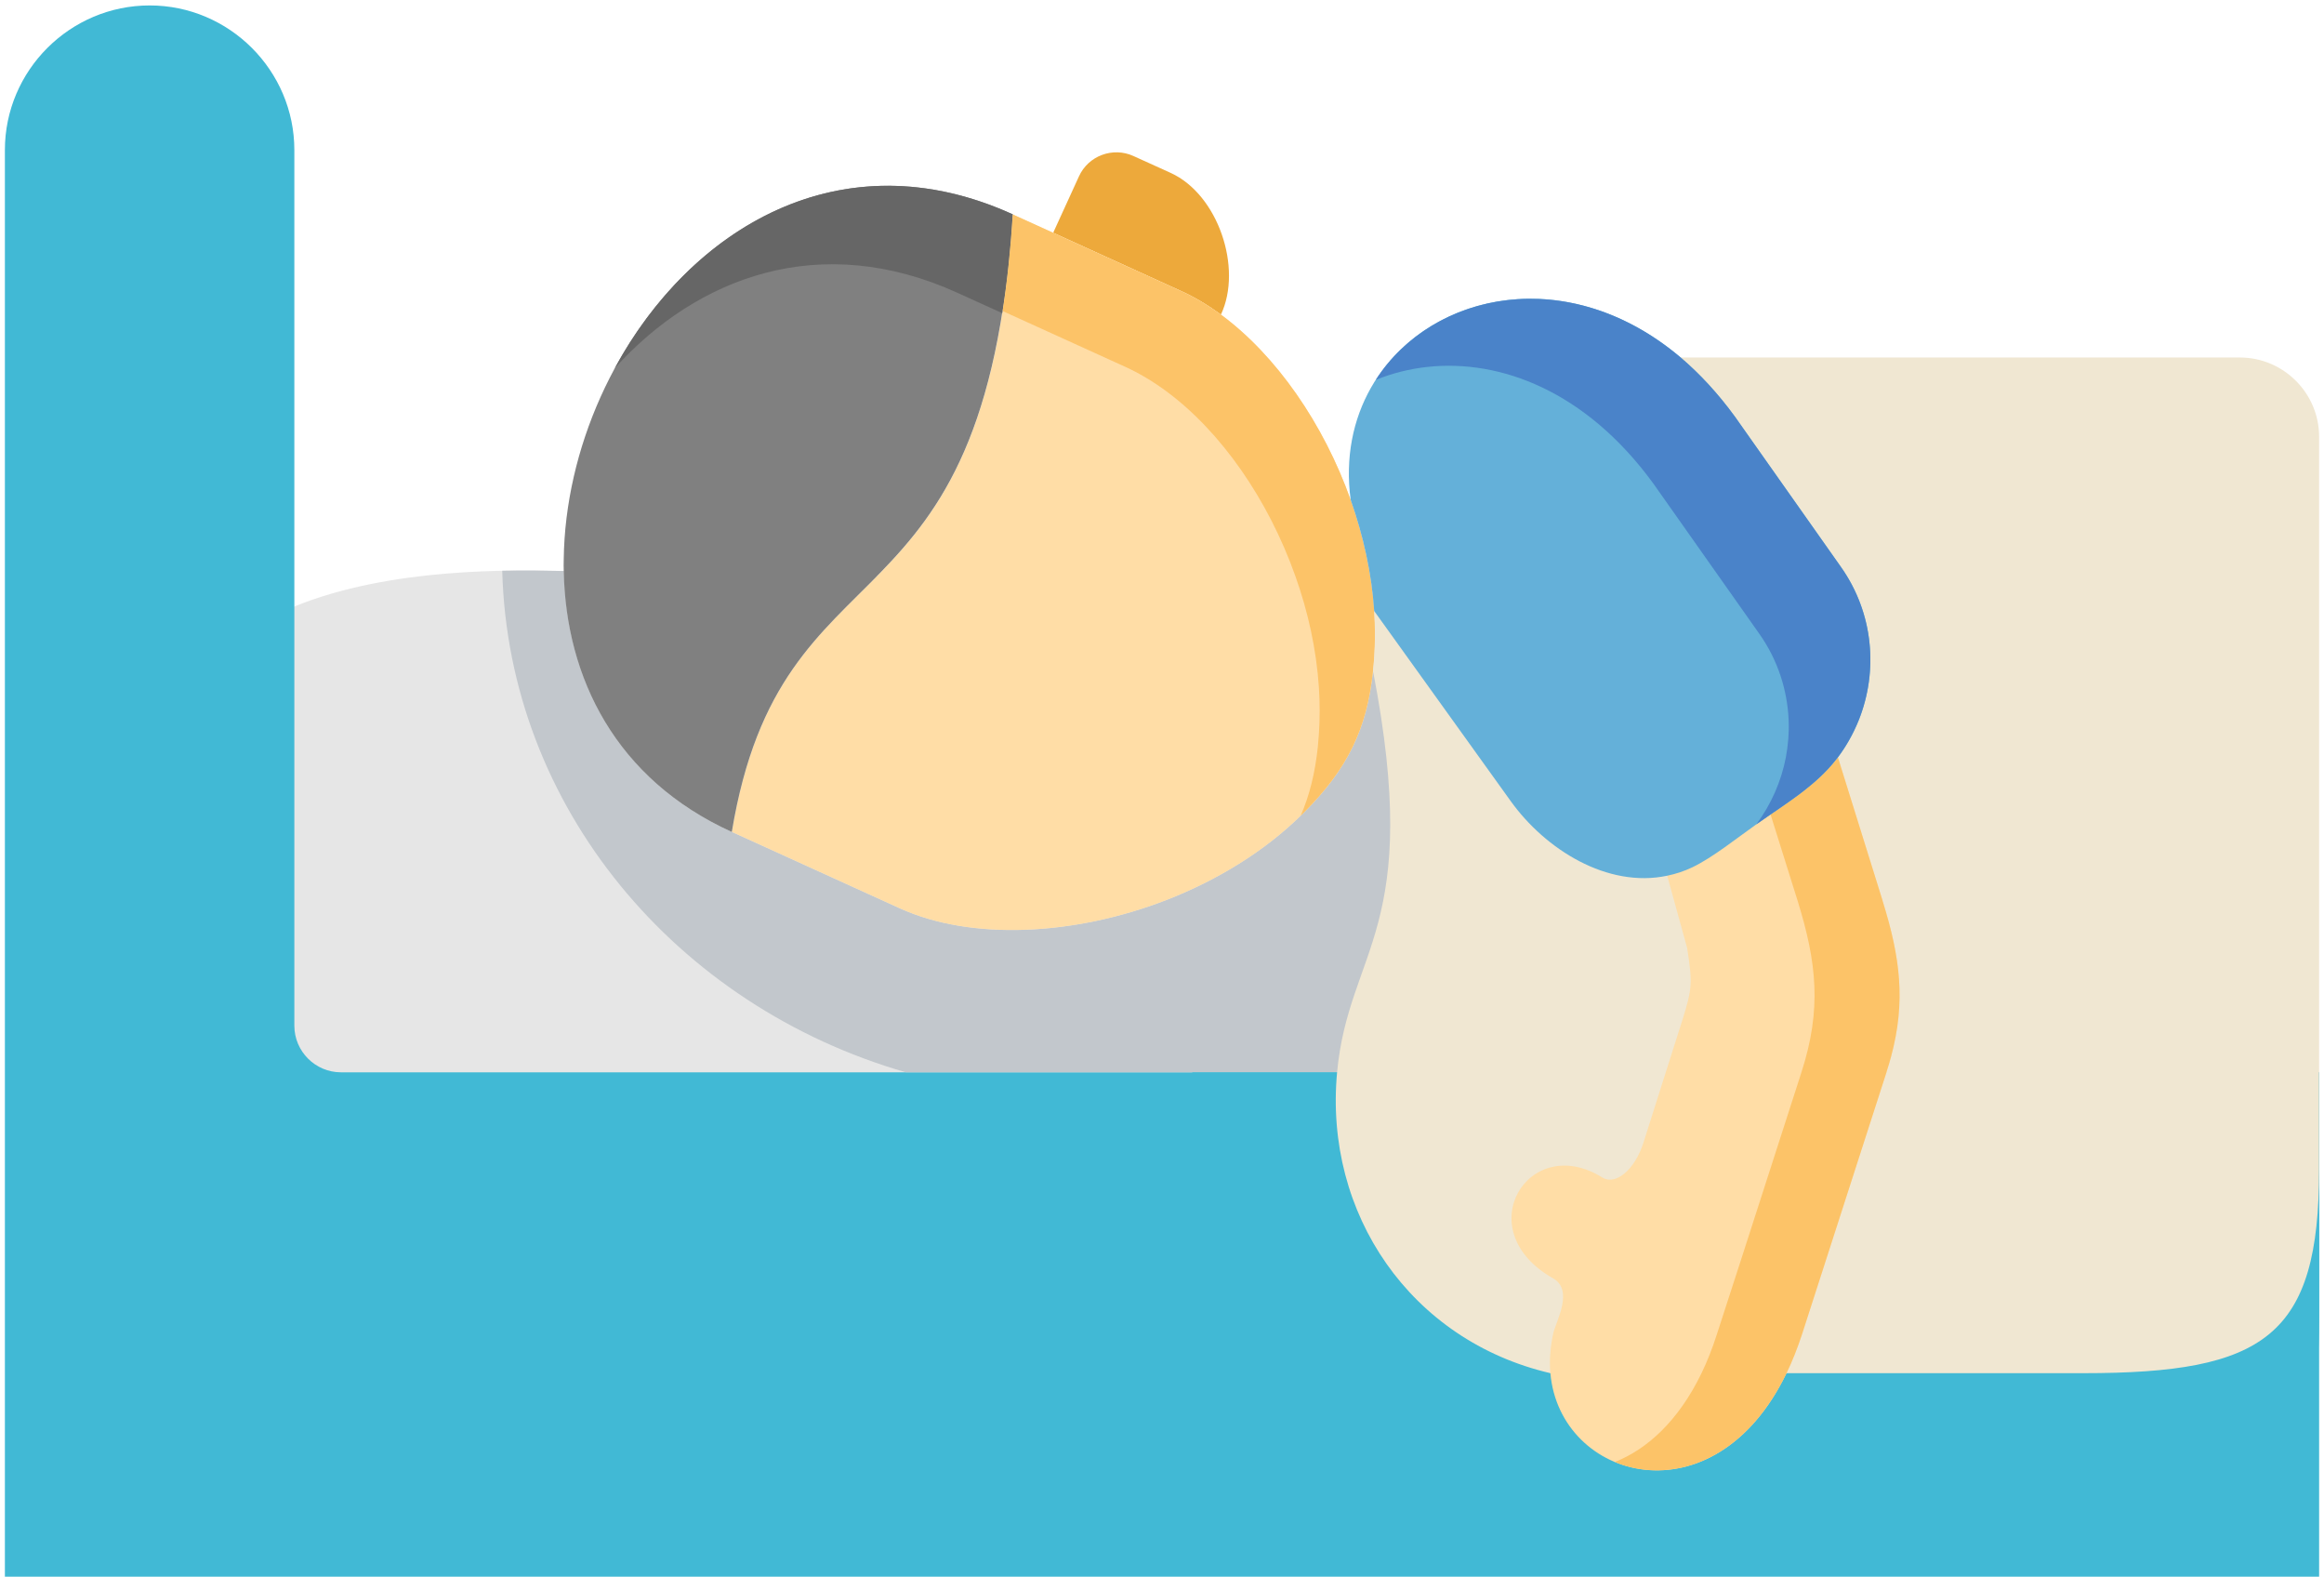 <svg width="230" height="156" viewBox="0 0 230 156" fill="none" xmlns="http://www.w3.org/2000/svg">
<path fill-rule="evenodd" clip-rule="evenodd" d="M29.131 60.009C-26.427 156.756 177.617 152.422 145.103 66.367C142.453 65.624 140.402 59.343 137.593 58.965C112.603 55.557 88.698 58.038 55.806 56.496C50.71 56.392 38.679 56.118 29.131 60.009Z" fill="#E6E6E6"/>
<path fill-rule="evenodd" clip-rule="evenodd" d="M0.484 106.098V160.686C0.484 166.601 5.317 171.432 11.235 171.432H218.767C224.671 171.432 229.518 166.601 229.518 160.686V106.098H33.742C31.208 106.098 29.131 104.022 29.131 101.488V14.848C29.131 6.975 22.69 0.538 14.813 0.538C6.923 0.538 0.484 6.975 0.484 14.848V106.098Z" fill="#41B9D5"/>
<path fill-rule="evenodd" clip-rule="evenodd" d="M49.705 56.471C50.319 79.894 66.947 99.556 89.652 106.097H132.328L143.915 86.879L135.883 66.369C135.281 72.152 133.347 76.068 129.062 80.377C128.958 80.481 128.841 80.6 128.724 80.703C125.052 84.293 120.414 87.1 115.477 89.034C106.332 92.584 96.145 93.094 89.051 89.869L72.433 82.311C60.964 77.1 56.014 67.087 55.806 56.498C54.289 56.471 52.174 56.419 49.705 56.471Z" fill="#C2C7CC"/>
<path fill-rule="evenodd" clip-rule="evenodd" d="M114.993 118.41C113.452 135.461 131.27 153.349 148.839 154.642H202.006C223.207 154.642 229.516 150.229 229.516 130.108V106.098H118.01C116.73 109.819 115.45 113.397 114.993 118.41Z" fill="#41B9D5"/>
<path fill-rule="evenodd" clip-rule="evenodd" d="M106.777 17.459L104.229 23.033L116.849 28.779C118.207 29.391 119.539 30.189 120.832 31.129C123.002 26.519 120.546 19.234 115.855 17.106L112.171 15.435C110.133 14.508 107.704 15.408 106.777 17.459Z" fill="#EDA93B"/>
<path fill-rule="evenodd" clip-rule="evenodd" d="M100.232 21.219C97.502 64.135 77.385 52.372 72.433 82.309L89.051 89.87C96.145 93.094 106.332 92.585 115.477 89.034C120.573 87.05 125.34 84.124 129.062 80.377C133.347 76.069 135.281 72.152 135.883 66.367C135.933 65.964 135.96 65.544 136 65.101C136.104 63.573 136.104 62.019 136 60.452C135.751 56.758 134.928 53.023 133.673 49.473C130.996 41.927 126.306 35.162 120.834 31.129C119.539 30.189 118.209 29.391 116.849 28.779L104.231 23.034L100.232 21.219Z" fill="#FFDDA6"/>
<path fill-rule="evenodd" clip-rule="evenodd" d="M100.228 21.206C75.927 10.158 56.067 33.612 55.791 55.332C55.779 55.722 55.779 56.115 55.791 56.493C56 67.086 60.952 77.102 72.424 82.313C77.376 52.366 97.499 64.133 100.228 21.206Z" fill="#808080"/>
<path fill-rule="evenodd" clip-rule="evenodd" d="M100.228 21.206C83.165 13.447 68.296 22.695 60.847 36.42C69.014 27.384 81.204 22.799 94.767 28.977L98.765 30.792L99.184 30.988C99.654 28.075 100.007 24.836 100.228 21.206Z" fill="#666666"/>
<path fill-rule="evenodd" clip-rule="evenodd" d="M100.232 21.219C100.011 24.757 99.67 27.929 99.227 30.776L111.376 36.3C112.748 36.927 114.08 37.722 115.36 38.662C120.846 42.685 125.522 49.448 128.2 57.006C129.467 60.559 130.278 64.279 130.526 67.988C130.63 69.542 130.63 71.108 130.526 72.635C130.499 73.065 130.459 73.497 130.422 73.903C130.146 76.474 129.611 78.681 128.724 80.705C128.841 80.6 128.958 80.482 129.062 80.377C133.347 76.07 135.281 72.152 135.883 66.369C135.933 65.964 135.96 65.546 136 65.101C136.104 63.575 136.104 62.021 136 60.454C135.751 56.76 134.928 53.025 133.673 49.473C130.996 41.927 126.306 35.164 120.834 31.129C119.539 30.189 118.209 29.393 116.849 28.779L104.231 23.034L100.232 21.219Z" fill="#FCC368"/>
<path fill-rule="evenodd" clip-rule="evenodd" d="M132.328 106.098C131.021 120.108 139.617 132.641 153.438 135.866H206.174C224.161 135.866 229.516 132.236 229.516 115.707V43.207C229.516 38.898 225.989 35.373 221.678 35.373H166.331C137.854 35.373 137.593 45.517 135.998 60.454C136.102 62.02 136.102 63.574 135.998 65.101C135.96 65.546 135.933 65.964 135.881 66.369C140.857 92.01 133.477 93.838 132.328 106.098Z" fill="#F0E7D2"/>
<path fill-rule="evenodd" clip-rule="evenodd" d="M166.476 101.006L164.855 106.098L162.66 113.017C161.773 115.839 159.839 117.286 158.598 116.517C151.308 111.948 145.247 121.699 153.699 126.478C155.777 127.641 154 130.734 153.726 131.898C153.582 132.549 153.49 133.176 153.438 133.802C153.373 134.508 153.373 135.2 153.438 135.866C154.365 146.48 169.635 150.724 176.807 135.866C177.369 134.705 177.878 133.424 178.336 132.027L186.697 106.098C188.709 99.87 188.239 95.275 186.317 89.124L181.89 74.932H165.051L164.999 86.643L166.972 93.798C167.495 97.219 167.507 97.741 166.476 101.006Z" fill="#FFDDA6"/>
<path fill-rule="evenodd" clip-rule="evenodd" d="M177.905 89.126C179.812 95.275 180.295 99.87 178.283 106.098L172.248 124.821L169.911 132.029C169.466 133.424 168.957 134.705 168.395 135.866C166.108 140.592 163.013 143.387 159.814 144.654C165.116 146.86 172.444 144.876 176.807 135.866C177.369 134.705 177.878 133.424 178.336 132.029L180.518 125.264L186.697 106.098C186.697 106.085 186.697 106.072 186.71 106.058C186.71 106.058 186.71 106.045 186.71 106.033C186.879 105.523 187.023 105.028 187.153 104.544C188.617 99.086 188.068 94.765 186.317 89.151C186.317 89.138 186.317 89.138 186.317 89.124L181.89 74.932L181.733 75.128C181.733 75.141 181.733 75.141 181.719 75.141C181.706 75.168 181.694 75.181 181.681 75.206C180.792 76.329 179.695 77.321 178.532 78.236C177.461 79.059 176.337 79.83 175.228 80.586L177.905 89.126Z" fill="#FCC368"/>
<path fill-rule="evenodd" clip-rule="evenodd" d="M136 60.454L149.505 79.255C152.941 84.047 159.068 87.898 164.999 86.645C165.835 86.476 166.672 86.2 167.495 85.809C169.531 84.83 171.922 82.896 173.816 81.566C176.546 79.634 179.682 77.779 181.733 75.129L181.89 74.932C185.952 69.542 186.292 61.889 182.191 56.093L171.726 41.261C170.028 38.923 168.213 36.977 166.332 35.373C151.139 22.524 131.401 32.643 133.675 49.473C134.928 53.025 135.751 56.758 136 60.454Z" fill="#64B0D9"/>
<path fill-rule="evenodd" clip-rule="evenodd" d="M163.654 47.881L174.117 62.712C175.959 65.323 176.899 68.301 177.018 71.29C177.068 72.505 176.965 73.731 176.742 74.934C176.285 77.309 175.293 79.581 173.816 81.565C173.829 81.553 173.843 81.54 173.869 81.526C175.385 80.456 177.018 79.412 178.532 78.236C179.72 77.309 180.819 76.304 181.719 75.143C181.731 75.143 181.731 75.143 181.731 75.128L181.888 74.934C182.738 73.81 183.417 72.57 183.939 71.29C185.9 66.406 185.43 60.675 182.189 56.093L171.726 41.26C170.028 38.923 168.211 36.978 166.331 35.372C155.267 26.011 141.772 28.844 136.154 37.591C142.608 34.955 150.955 35.83 158.258 42.004C160.139 43.597 161.954 45.542 163.654 47.881Z" fill="#4A83C9"/>
</svg>
